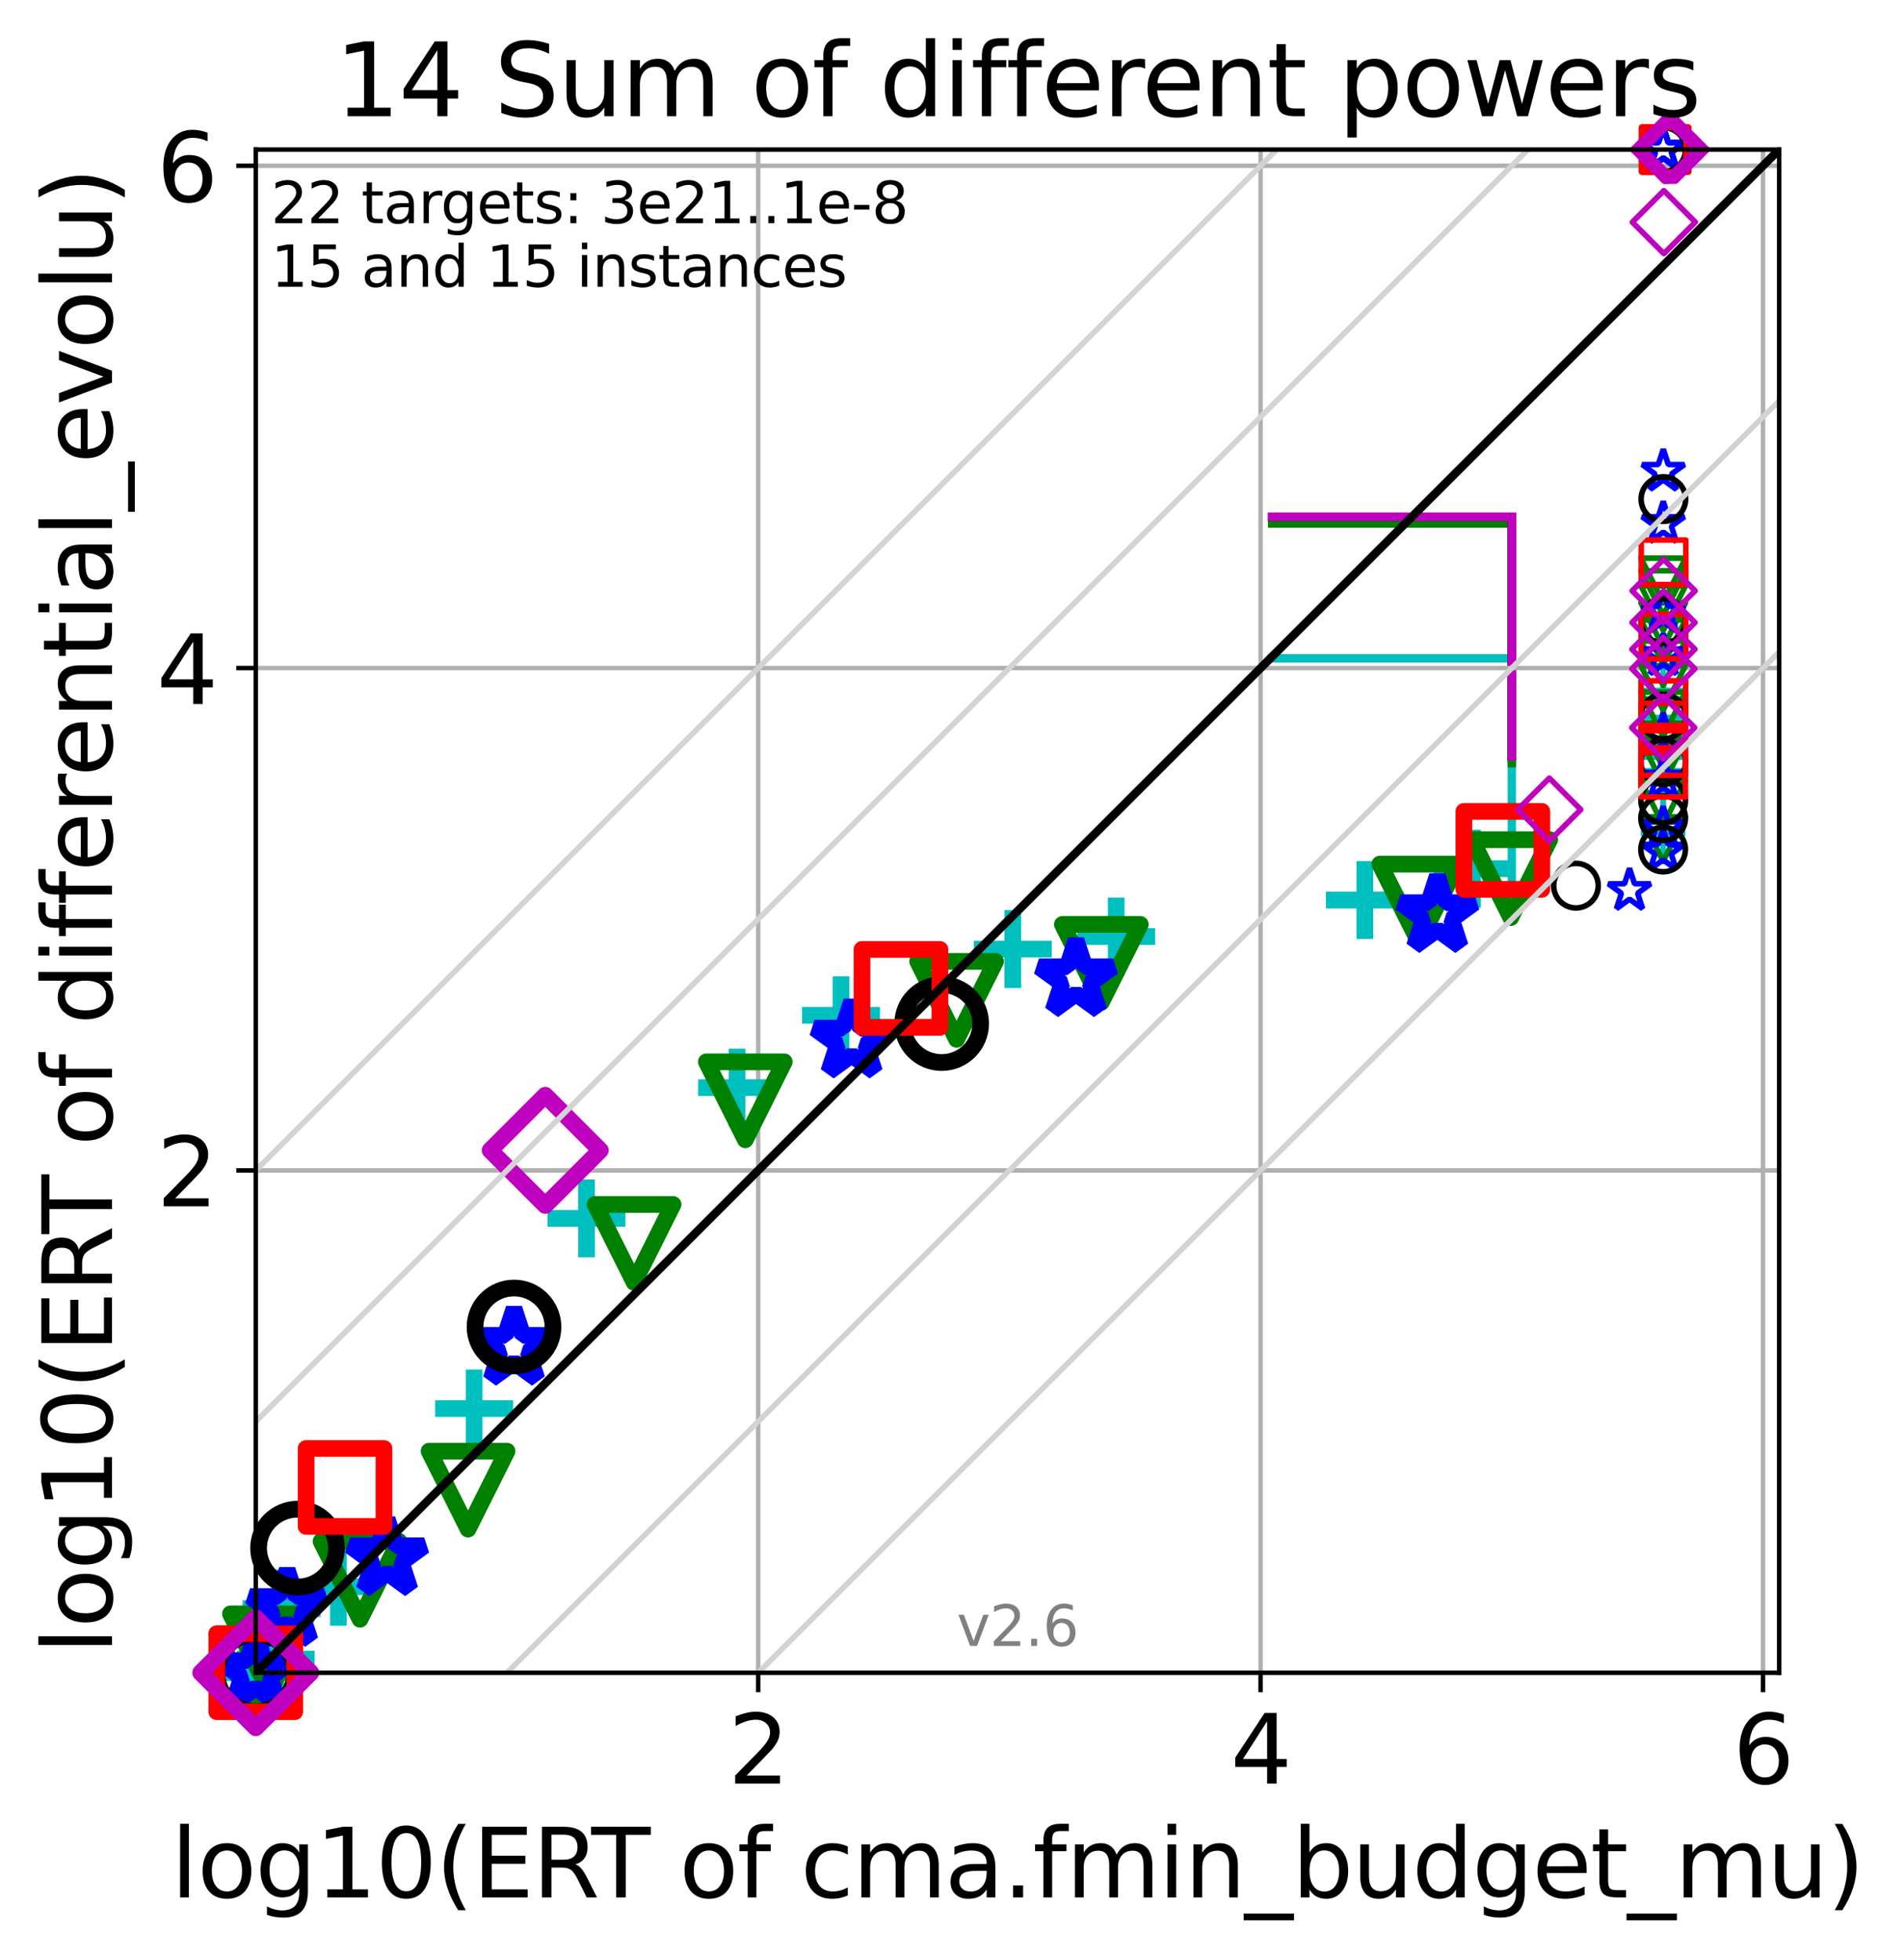 <?xml version="1.0" encoding="utf-8" standalone="no"?>
<!DOCTYPE svg PUBLIC "-//W3C//DTD SVG 1.1//EN"
  "http://www.w3.org/Graphics/SVG/1.1/DTD/svg11.dtd">
<svg height="352.096pt" version="1.1" viewBox="0 0 342.006 352.096" width="342.006pt" xmlns="http://www.w3.org/2000/svg" xmlns:xlink="http://www.w3.org/1999/xlink">
 <defs>
  <style type="text/css">*{stroke-linecap:butt;stroke-linejoin:round;}</style>
 </defs>
 <g id="figure_1">
  <g id="patch_1">
   <path d="M 0 352.096 
L 342.006 352.096 
L 342.006 0 
L 0 0 
z
" style="fill:#ffffff;"/>
  </g>
  <g id="axes_1">
   <g id="patch_2">
    <path d="M 45.942 300.517 
L 319.582 300.517 
L 319.582 26.877 
L 45.942 26.877 
z
" style="fill:#ffffff;"/>
   </g>
   <g id="line2d_1">
    <path clip-path="url(#pca16afc1ff)" d="M 271.559 161.335 
L 271.559 118.276 
" style="fill:none;stroke:#00bfbf;stroke-linecap:square;stroke-width:1.5;"/>
   </g>
   <g id="line2d_2">
    <path clip-path="url(#pca16afc1ff)" d="M 228.501 118.276 
L 271.559 118.276 
" style="fill:none;stroke:#00bfbf;stroke-linecap:square;stroke-width:1.5;"/>
   </g>
   <g id="line2d_3">
    <path clip-path="url(#pca16afc1ff)" d="M 271.559 137.123 
L 271.559 94.064 
" style="fill:none;stroke:#008000;stroke-linecap:square;stroke-width:1.5;"/>
   </g>
   <g id="line2d_4">
    <path clip-path="url(#pca16afc1ff)" d="M 228.501 94.064 
L 271.559 94.064 
" style="fill:none;stroke:#008000;stroke-linecap:square;stroke-width:1.5;"/>
   </g>
   <g id="line2d_5">
    <path clip-path="url(#pca16afc1ff)" d="M 271.561 135.906 
L 271.561 92.848 
" style="fill:none;stroke:#0000ff;stroke-linecap:square;stroke-width:1.5;"/>
   </g>
   <g id="line2d_6">
    <path clip-path="url(#pca16afc1ff)" d="M 228.503 92.848 
L 271.561 92.848 
" style="fill:none;stroke:#0000ff;stroke-linecap:square;stroke-width:1.5;"/>
   </g>
   <g id="line2d_7">
    <path clip-path="url(#pca16afc1ff)" d="M 271.561 135.906 
L 271.561 92.848 
" style="fill:none;stroke:#000000;stroke-linecap:square;stroke-width:1.5;"/>
   </g>
   <g id="line2d_8">
    <path clip-path="url(#pca16afc1ff)" d="M 228.502 92.848 
L 271.561 92.848 
" style="fill:none;stroke:#000000;stroke-linecap:square;stroke-width:1.5;"/>
   </g>
   <g id="line2d_9">
    <path clip-path="url(#pca16afc1ff)" d="M 271.57 135.906 
L 271.57 92.848 
" style="fill:none;stroke:#ff0000;stroke-linecap:square;stroke-width:1.5;"/>
   </g>
   <g id="line2d_10">
    <path clip-path="url(#pca16afc1ff)" d="M 228.511 92.848 
L 271.57 92.848 
" style="fill:none;stroke:#ff0000;stroke-linecap:square;stroke-width:1.5;"/>
   </g>
   <g id="line2d_11">
    <path clip-path="url(#pca16afc1ff)" d="M 271.582 135.906 
L 271.582 92.848 
" style="fill:none;stroke:#bf00bf;stroke-linecap:square;stroke-width:1.5;"/>
   </g>
   <g id="line2d_12">
    <path clip-path="url(#pca16afc1ff)" d="M 228.524 92.848 
L 271.582 92.848 
" style="fill:none;stroke:#bf00bf;stroke-linecap:square;stroke-width:1.5;"/>
   </g>
   <g id="matplotlib.axis_1">
    <g id="xtick_1">
     <g id="line2d_13">
      <path clip-path="url(#pca16afc1ff)" d="M 136.188 300.517 
L 136.188 26.877 
" style="fill:none;stroke:#b0b0b0;stroke-linecap:square;stroke-width:0.8;"/>
     </g>
     <g id="line2d_14">
      <defs>
       <path d="M 0 0 
L 0 3.5 
" id="m46cded5ea6" style="stroke:#000000;stroke-width:0.8;"/>
      </defs>
      <g>
       <use style="stroke:#000000;stroke-width:0.8;" x="136.188" xlink:href="#m46cded5ea6" y="300.517"/>
      </g>
     </g>
     <g id="text_1">
      <!-- 2 -->
      <g transform="translate(130.78 320.435)scale(0.17 -0.17)">
       <defs>
        <path d="M 1228 531 
L 3431 531 
L 3431 0 
L 469 0 
L 469 531 
Q 828 903 1448 1529 
Q 2069 2156 2228 2338 
Q 2531 2678 2651 2914 
Q 2772 3150 2772 3378 
Q 2772 3750 2511 3984 
Q 2250 4219 1831 4219 
Q 1534 4219 1204 4116 
Q 875 4013 500 3803 
L 500 4441 
Q 881 4594 1212 4672 
Q 1544 4750 1819 4750 
Q 2544 4750 2975 4387 
Q 3406 4025 3406 3419 
Q 3406 3131 3298 2873 
Q 3191 2616 2906 2266 
Q 2828 2175 2409 1742 
Q 1991 1309 1228 531 
z
" id="DejaVuSans-32" transform="scale(0.016)"/>
       </defs>
       <use xlink:href="#DejaVuSans-32"/>
      </g>
     </g>
    </g>
    <g id="xtick_2">
     <g id="line2d_15">
      <path clip-path="url(#pca16afc1ff)" d="M 226.435 300.517 
L 226.435 26.877 
" style="fill:none;stroke:#b0b0b0;stroke-linecap:square;stroke-width:0.8;"/>
     </g>
     <g id="line2d_16">
      <g>
       <use style="stroke:#000000;stroke-width:0.8;" x="226.435" xlink:href="#m46cded5ea6" y="300.517"/>
      </g>
     </g>
     <g id="text_2">
      <!-- 4 -->
      <g transform="translate(221.027 320.435)scale(0.17 -0.17)">
       <defs>
        <path d="M 2419 4116 
L 825 1625 
L 2419 1625 
L 2419 4116 
z
M 2253 4666 
L 3047 4666 
L 3047 1625 
L 3713 1625 
L 3713 1100 
L 3047 1100 
L 3047 0 
L 2419 0 
L 2419 1100 
L 313 1100 
L 313 1709 
L 2253 4666 
z
" id="DejaVuSans-34" transform="scale(0.016)"/>
       </defs>
       <use xlink:href="#DejaVuSans-34"/>
      </g>
     </g>
    </g>
    <g id="xtick_3">
     <g id="line2d_17">
      <path clip-path="url(#pca16afc1ff)" d="M 316.681 300.517 
L 316.681 26.877 
" style="fill:none;stroke:#b0b0b0;stroke-linecap:square;stroke-width:0.8;"/>
     </g>
     <g id="line2d_18">
      <g>
       <use style="stroke:#000000;stroke-width:0.8;" x="316.681" xlink:href="#m46cded5ea6" y="300.517"/>
      </g>
     </g>
     <g id="text_3">
      <!-- 6 -->
      <g transform="translate(311.273 320.435)scale(0.17 -0.17)">
       <defs>
        <path d="M 2113 2584 
Q 1688 2584 1439 2293 
Q 1191 2003 1191 1497 
Q 1191 994 1439 701 
Q 1688 409 2113 409 
Q 2538 409 2786 701 
Q 3034 994 3034 1497 
Q 3034 2003 2786 2293 
Q 2538 2584 2113 2584 
z
M 3366 4563 
L 3366 3988 
Q 3128 4100 2886 4159 
Q 2644 4219 2406 4219 
Q 1781 4219 1451 3797 
Q 1122 3375 1075 2522 
Q 1259 2794 1537 2939 
Q 1816 3084 2150 3084 
Q 2853 3084 3261 2657 
Q 3669 2231 3669 1497 
Q 3669 778 3244 343 
Q 2819 -91 2113 -91 
Q 1303 -91 875 529 
Q 447 1150 447 2328 
Q 447 3434 972 4092 
Q 1497 4750 2381 4750 
Q 2619 4750 2861 4703 
Q 3103 4656 3366 4563 
z
" id="DejaVuSans-36" transform="scale(0.016)"/>
       </defs>
       <use xlink:href="#DejaVuSans-36"/>
      </g>
     </g>
    </g>
    <g id="text_4">
     <!-- log10(ERT of cma.fmin_budget_mu) -->
     <g transform="translate(30.718 340.887)scale(0.17 -0.17)">
      <defs>
       <path d="M 603 4863 
L 1178 4863 
L 1178 0 
L 603 0 
L 603 4863 
z
" id="DejaVuSans-6c" transform="scale(0.016)"/>
       <path d="M 1959 3097 
Q 1497 3097 1228 2736 
Q 959 2375 959 1747 
Q 959 1119 1226 758 
Q 1494 397 1959 397 
Q 2419 397 2687 759 
Q 2956 1122 2956 1747 
Q 2956 2369 2687 2733 
Q 2419 3097 1959 3097 
z
M 1959 3584 
Q 2709 3584 3137 3096 
Q 3566 2609 3566 1747 
Q 3566 888 3137 398 
Q 2709 -91 1959 -91 
Q 1206 -91 779 398 
Q 353 888 353 1747 
Q 353 2609 779 3096 
Q 1206 3584 1959 3584 
z
" id="DejaVuSans-6f" transform="scale(0.016)"/>
       <path d="M 2906 1791 
Q 2906 2416 2648 2759 
Q 2391 3103 1925 3103 
Q 1463 3103 1205 2759 
Q 947 2416 947 1791 
Q 947 1169 1205 825 
Q 1463 481 1925 481 
Q 2391 481 2648 825 
Q 2906 1169 2906 1791 
z
M 3481 434 
Q 3481 -459 3084 -895 
Q 2688 -1331 1869 -1331 
Q 1566 -1331 1297 -1286 
Q 1028 -1241 775 -1147 
L 775 -588 
Q 1028 -725 1275 -790 
Q 1522 -856 1778 -856 
Q 2344 -856 2625 -561 
Q 2906 -266 2906 331 
L 2906 616 
Q 2728 306 2450 153 
Q 2172 0 1784 0 
Q 1141 0 747 490 
Q 353 981 353 1791 
Q 353 2603 747 3093 
Q 1141 3584 1784 3584 
Q 2172 3584 2450 3431 
Q 2728 3278 2906 2969 
L 2906 3500 
L 3481 3500 
L 3481 434 
z
" id="DejaVuSans-67" transform="scale(0.016)"/>
       <path d="M 794 531 
L 1825 531 
L 1825 4091 
L 703 3866 
L 703 4441 
L 1819 4666 
L 2450 4666 
L 2450 531 
L 3481 531 
L 3481 0 
L 794 0 
L 794 531 
z
" id="DejaVuSans-31" transform="scale(0.016)"/>
       <path d="M 2034 4250 
Q 1547 4250 1301 3770 
Q 1056 3291 1056 2328 
Q 1056 1369 1301 889 
Q 1547 409 2034 409 
Q 2525 409 2770 889 
Q 3016 1369 3016 2328 
Q 3016 3291 2770 3770 
Q 2525 4250 2034 4250 
z
M 2034 4750 
Q 2819 4750 3233 4129 
Q 3647 3509 3647 2328 
Q 3647 1150 3233 529 
Q 2819 -91 2034 -91 
Q 1250 -91 836 529 
Q 422 1150 422 2328 
Q 422 3509 836 4129 
Q 1250 4750 2034 4750 
z
" id="DejaVuSans-30" transform="scale(0.016)"/>
       <path d="M 1984 4856 
Q 1566 4138 1362 3434 
Q 1159 2731 1159 2009 
Q 1159 1288 1364 580 
Q 1569 -128 1984 -844 
L 1484 -844 
Q 1016 -109 783 600 
Q 550 1309 550 2009 
Q 550 2706 781 3412 
Q 1013 4119 1484 4856 
L 1984 4856 
z
" id="DejaVuSans-28" transform="scale(0.016)"/>
       <path d="M 628 4666 
L 3578 4666 
L 3578 4134 
L 1259 4134 
L 1259 2753 
L 3481 2753 
L 3481 2222 
L 1259 2222 
L 1259 531 
L 3634 531 
L 3634 0 
L 628 0 
L 628 4666 
z
" id="DejaVuSans-45" transform="scale(0.016)"/>
       <path d="M 2841 2188 
Q 3044 2119 3236 1894 
Q 3428 1669 3622 1275 
L 4263 0 
L 3584 0 
L 2988 1197 
Q 2756 1666 2539 1819 
Q 2322 1972 1947 1972 
L 1259 1972 
L 1259 0 
L 628 0 
L 628 4666 
L 2053 4666 
Q 2853 4666 3247 4331 
Q 3641 3997 3641 3322 
Q 3641 2881 3436 2590 
Q 3231 2300 2841 2188 
z
M 1259 4147 
L 1259 2491 
L 2053 2491 
Q 2509 2491 2742 2702 
Q 2975 2913 2975 3322 
Q 2975 3731 2742 3939 
Q 2509 4147 2053 4147 
L 1259 4147 
z
" id="DejaVuSans-52" transform="scale(0.016)"/>
       <path d="M -19 4666 
L 3928 4666 
L 3928 4134 
L 2272 4134 
L 2272 0 
L 1638 0 
L 1638 4134 
L -19 4134 
L -19 4666 
z
" id="DejaVuSans-54" transform="scale(0.016)"/>
       <path id="DejaVuSans-20" transform="scale(0.016)"/>
       <path d="M 2375 4863 
L 2375 4384 
L 1825 4384 
Q 1516 4384 1395 4259 
Q 1275 4134 1275 3809 
L 1275 3500 
L 2222 3500 
L 2222 3053 
L 1275 3053 
L 1275 0 
L 697 0 
L 697 3053 
L 147 3053 
L 147 3500 
L 697 3500 
L 697 3744 
Q 697 4328 969 4595 
Q 1241 4863 1831 4863 
L 2375 4863 
z
" id="DejaVuSans-66" transform="scale(0.016)"/>
       <path d="M 3122 3366 
L 3122 2828 
Q 2878 2963 2633 3030 
Q 2388 3097 2138 3097 
Q 1578 3097 1268 2742 
Q 959 2388 959 1747 
Q 959 1106 1268 751 
Q 1578 397 2138 397 
Q 2388 397 2633 464 
Q 2878 531 3122 666 
L 3122 134 
Q 2881 22 2623 -34 
Q 2366 -91 2075 -91 
Q 1284 -91 818 406 
Q 353 903 353 1747 
Q 353 2603 823 3093 
Q 1294 3584 2113 3584 
Q 2378 3584 2631 3529 
Q 2884 3475 3122 3366 
z
" id="DejaVuSans-63" transform="scale(0.016)"/>
       <path d="M 3328 2828 
Q 3544 3216 3844 3400 
Q 4144 3584 4550 3584 
Q 5097 3584 5394 3201 
Q 5691 2819 5691 2113 
L 5691 0 
L 5113 0 
L 5113 2094 
Q 5113 2597 4934 2840 
Q 4756 3084 4391 3084 
Q 3944 3084 3684 2787 
Q 3425 2491 3425 1978 
L 3425 0 
L 2847 0 
L 2847 2094 
Q 2847 2600 2669 2842 
Q 2491 3084 2119 3084 
Q 1678 3084 1418 2786 
Q 1159 2488 1159 1978 
L 1159 0 
L 581 0 
L 581 3500 
L 1159 3500 
L 1159 2956 
Q 1356 3278 1631 3431 
Q 1906 3584 2284 3584 
Q 2666 3584 2933 3390 
Q 3200 3197 3328 2828 
z
" id="DejaVuSans-6d" transform="scale(0.016)"/>
       <path d="M 2194 1759 
Q 1497 1759 1228 1600 
Q 959 1441 959 1056 
Q 959 750 1161 570 
Q 1363 391 1709 391 
Q 2188 391 2477 730 
Q 2766 1069 2766 1631 
L 2766 1759 
L 2194 1759 
z
M 3341 1997 
L 3341 0 
L 2766 0 
L 2766 531 
Q 2569 213 2275 61 
Q 1981 -91 1556 -91 
Q 1019 -91 701 211 
Q 384 513 384 1019 
Q 384 1609 779 1909 
Q 1175 2209 1959 2209 
L 2766 2209 
L 2766 2266 
Q 2766 2663 2505 2880 
Q 2244 3097 1772 3097 
Q 1472 3097 1187 3025 
Q 903 2953 641 2809 
L 641 3341 
Q 956 3463 1253 3523 
Q 1550 3584 1831 3584 
Q 2591 3584 2966 3190 
Q 3341 2797 3341 1997 
z
" id="DejaVuSans-61" transform="scale(0.016)"/>
       <path d="M 684 794 
L 1344 794 
L 1344 0 
L 684 0 
L 684 794 
z
" id="DejaVuSans-2e" transform="scale(0.016)"/>
       <path d="M 603 3500 
L 1178 3500 
L 1178 0 
L 603 0 
L 603 3500 
z
M 603 4863 
L 1178 4863 
L 1178 4134 
L 603 4134 
L 603 4863 
z
" id="DejaVuSans-69" transform="scale(0.016)"/>
       <path d="M 3513 2113 
L 3513 0 
L 2938 0 
L 2938 2094 
Q 2938 2591 2744 2837 
Q 2550 3084 2163 3084 
Q 1697 3084 1428 2787 
Q 1159 2491 1159 1978 
L 1159 0 
L 581 0 
L 581 3500 
L 1159 3500 
L 1159 2956 
Q 1366 3272 1645 3428 
Q 1925 3584 2291 3584 
Q 2894 3584 3203 3211 
Q 3513 2838 3513 2113 
z
" id="DejaVuSans-6e" transform="scale(0.016)"/>
       <path d="M 3263 -1063 
L 3263 -1509 
L -63 -1509 
L -63 -1063 
L 3263 -1063 
z
" id="DejaVuSans-5f" transform="scale(0.016)"/>
       <path d="M 3116 1747 
Q 3116 2381 2855 2742 
Q 2594 3103 2138 3103 
Q 1681 3103 1420 2742 
Q 1159 2381 1159 1747 
Q 1159 1113 1420 752 
Q 1681 391 2138 391 
Q 2594 391 2855 752 
Q 3116 1113 3116 1747 
z
M 1159 2969 
Q 1341 3281 1617 3432 
Q 1894 3584 2278 3584 
Q 2916 3584 3314 3078 
Q 3713 2572 3713 1747 
Q 3713 922 3314 415 
Q 2916 -91 2278 -91 
Q 1894 -91 1617 61 
Q 1341 213 1159 525 
L 1159 0 
L 581 0 
L 581 4863 
L 1159 4863 
L 1159 2969 
z
" id="DejaVuSans-62" transform="scale(0.016)"/>
       <path d="M 544 1381 
L 544 3500 
L 1119 3500 
L 1119 1403 
Q 1119 906 1312 657 
Q 1506 409 1894 409 
Q 2359 409 2629 706 
Q 2900 1003 2900 1516 
L 2900 3500 
L 3475 3500 
L 3475 0 
L 2900 0 
L 2900 538 
Q 2691 219 2414 64 
Q 2138 -91 1772 -91 
Q 1169 -91 856 284 
Q 544 659 544 1381 
z
M 1991 3584 
L 1991 3584 
z
" id="DejaVuSans-75" transform="scale(0.016)"/>
       <path d="M 2906 2969 
L 2906 4863 
L 3481 4863 
L 3481 0 
L 2906 0 
L 2906 525 
Q 2725 213 2448 61 
Q 2172 -91 1784 -91 
Q 1150 -91 751 415 
Q 353 922 353 1747 
Q 353 2572 751 3078 
Q 1150 3584 1784 3584 
Q 2172 3584 2448 3432 
Q 2725 3281 2906 2969 
z
M 947 1747 
Q 947 1113 1208 752 
Q 1469 391 1925 391 
Q 2381 391 2643 752 
Q 2906 1113 2906 1747 
Q 2906 2381 2643 2742 
Q 2381 3103 1925 3103 
Q 1469 3103 1208 2742 
Q 947 2381 947 1747 
z
" id="DejaVuSans-64" transform="scale(0.016)"/>
       <path d="M 3597 1894 
L 3597 1613 
L 953 1613 
Q 991 1019 1311 708 
Q 1631 397 2203 397 
Q 2534 397 2845 478 
Q 3156 559 3463 722 
L 3463 178 
Q 3153 47 2828 -22 
Q 2503 -91 2169 -91 
Q 1331 -91 842 396 
Q 353 884 353 1716 
Q 353 2575 817 3079 
Q 1281 3584 2069 3584 
Q 2775 3584 3186 3129 
Q 3597 2675 3597 1894 
z
M 3022 2063 
Q 3016 2534 2758 2815 
Q 2500 3097 2075 3097 
Q 1594 3097 1305 2825 
Q 1016 2553 972 2059 
L 3022 2063 
z
" id="DejaVuSans-65" transform="scale(0.016)"/>
       <path d="M 1172 4494 
L 1172 3500 
L 2356 3500 
L 2356 3053 
L 1172 3053 
L 1172 1153 
Q 1172 725 1289 603 
Q 1406 481 1766 481 
L 2356 481 
L 2356 0 
L 1766 0 
Q 1100 0 847 248 
Q 594 497 594 1153 
L 594 3053 
L 172 3053 
L 172 3500 
L 594 3500 
L 594 4494 
L 1172 4494 
z
" id="DejaVuSans-74" transform="scale(0.016)"/>
       <path d="M 513 4856 
L 1013 4856 
Q 1481 4119 1714 3412 
Q 1947 2706 1947 2009 
Q 1947 1309 1714 600 
Q 1481 -109 1013 -844 
L 513 -844 
Q 928 -128 1133 580 
Q 1338 1288 1338 2009 
Q 1338 2731 1133 3434 
Q 928 4138 513 4856 
z
" id="DejaVuSans-29" transform="scale(0.016)"/>
      </defs>
      <use xlink:href="#DejaVuSans-6c"/>
      <use x="27.783" xlink:href="#DejaVuSans-6f"/>
      <use x="88.965" xlink:href="#DejaVuSans-67"/>
      <use x="152.441" xlink:href="#DejaVuSans-31"/>
      <use x="216.064" xlink:href="#DejaVuSans-30"/>
      <use x="279.688" xlink:href="#DejaVuSans-28"/>
      <use x="318.701" xlink:href="#DejaVuSans-45"/>
      <use x="381.885" xlink:href="#DejaVuSans-52"/>
      <use x="444.117" xlink:href="#DejaVuSans-54"/>
      <use x="505.201" xlink:href="#DejaVuSans-20"/>
      <use x="536.988" xlink:href="#DejaVuSans-6f"/>
      <use x="598.17" xlink:href="#DejaVuSans-66"/>
      <use x="633.375" xlink:href="#DejaVuSans-20"/>
      <use x="665.162" xlink:href="#DejaVuSans-63"/>
      <use x="720.143" xlink:href="#DejaVuSans-6d"/>
      <use x="817.555" xlink:href="#DejaVuSans-61"/>
      <use x="878.834" xlink:href="#DejaVuSans-2e"/>
      <use x="910.621" xlink:href="#DejaVuSans-66"/>
      <use x="945.826" xlink:href="#DejaVuSans-6d"/>
      <use x="1043.238" xlink:href="#DejaVuSans-69"/>
      <use x="1071.021" xlink:href="#DejaVuSans-6e"/>
      <use x="1134.4" xlink:href="#DejaVuSans-5f"/>
      <use x="1184.4" xlink:href="#DejaVuSans-62"/>
      <use x="1247.877" xlink:href="#DejaVuSans-75"/>
      <use x="1311.256" xlink:href="#DejaVuSans-64"/>
      <use x="1374.732" xlink:href="#DejaVuSans-67"/>
      <use x="1438.209" xlink:href="#DejaVuSans-65"/>
      <use x="1499.732" xlink:href="#DejaVuSans-74"/>
      <use x="1538.941" xlink:href="#DejaVuSans-5f"/>
      <use x="1588.941" xlink:href="#DejaVuSans-6d"/>
      <use x="1686.354" xlink:href="#DejaVuSans-75"/>
      <use x="1749.732" xlink:href="#DejaVuSans-29"/>
     </g>
    </g>
   </g>
   <g id="matplotlib.axis_2">
    <g id="ytick_1">
     <g id="line2d_19">
      <path clip-path="url(#pca16afc1ff)" d="M 45.942 210.271 
L 319.582 210.271 
" style="fill:none;stroke:#b0b0b0;stroke-linecap:square;stroke-width:0.8;"/>
     </g>
     <g id="line2d_20">
      <defs>
       <path d="M 0 0 
L -3.5 0 
" id="m7de349fe7b" style="stroke:#000000;stroke-width:0.8;"/>
      </defs>
      <g>
       <use style="stroke:#000000;stroke-width:0.8;" x="45.942" xlink:href="#m7de349fe7b" y="210.271"/>
      </g>
     </g>
     <g id="text_5">
      <!-- 2 -->
      <g transform="translate(28.126 216.729)scale(0.17 -0.17)">
       <use xlink:href="#DejaVuSans-32"/>
      </g>
     </g>
    </g>
    <g id="ytick_2">
     <g id="line2d_21">
      <path clip-path="url(#pca16afc1ff)" d="M 45.942 120.024 
L 319.582 120.024 
" style="fill:none;stroke:#b0b0b0;stroke-linecap:square;stroke-width:0.8;"/>
     </g>
     <g id="line2d_22">
      <g>
       <use style="stroke:#000000;stroke-width:0.8;" x="45.942" xlink:href="#m7de349fe7b" y="120.024"/>
      </g>
     </g>
     <g id="text_6">
      <!-- 4 -->
      <g transform="translate(28.126 126.483)scale(0.17 -0.17)">
       <use xlink:href="#DejaVuSans-34"/>
      </g>
     </g>
    </g>
    <g id="ytick_3">
     <g id="line2d_23">
      <path clip-path="url(#pca16afc1ff)" d="M 45.942 29.778 
L 319.582 29.778 
" style="fill:none;stroke:#b0b0b0;stroke-linecap:square;stroke-width:0.8;"/>
     </g>
     <g id="line2d_24">
      <g>
       <use style="stroke:#000000;stroke-width:0.8;" x="45.942" xlink:href="#m7de349fe7b" y="29.778"/>
      </g>
     </g>
     <g id="text_7">
      <!-- 6 -->
      <g transform="translate(28.126 36.237)scale(0.17 -0.17)">
       <use xlink:href="#DejaVuSans-36"/>
      </g>
     </g>
    </g>
    <g id="text_8">
     <!-- log10(ERT of differential_evolu) -->
     <g transform="translate(20.117 297.17)rotate(-90)scale(0.17 -0.17)">
      <defs>
       <path d="M 2631 2963 
Q 2534 3019 2420 3045 
Q 2306 3072 2169 3072 
Q 1681 3072 1420 2755 
Q 1159 2438 1159 1844 
L 1159 0 
L 581 0 
L 581 3500 
L 1159 3500 
L 1159 2956 
Q 1341 3275 1631 3429 
Q 1922 3584 2338 3584 
Q 2397 3584 2469 3576 
Q 2541 3569 2628 3553 
L 2631 2963 
z
" id="DejaVuSans-72" transform="scale(0.016)"/>
       <path d="M 191 3500 
L 800 3500 
L 1894 563 
L 2988 3500 
L 3597 3500 
L 2284 0 
L 1503 0 
L 191 3500 
z
" id="DejaVuSans-76" transform="scale(0.016)"/>
      </defs>
      <use xlink:href="#DejaVuSans-6c"/>
      <use x="27.783" xlink:href="#DejaVuSans-6f"/>
      <use x="88.965" xlink:href="#DejaVuSans-67"/>
      <use x="152.441" xlink:href="#DejaVuSans-31"/>
      <use x="216.064" xlink:href="#DejaVuSans-30"/>
      <use x="279.688" xlink:href="#DejaVuSans-28"/>
      <use x="318.701" xlink:href="#DejaVuSans-45"/>
      <use x="381.885" xlink:href="#DejaVuSans-52"/>
      <use x="444.117" xlink:href="#DejaVuSans-54"/>
      <use x="505.201" xlink:href="#DejaVuSans-20"/>
      <use x="536.988" xlink:href="#DejaVuSans-6f"/>
      <use x="598.17" xlink:href="#DejaVuSans-66"/>
      <use x="633.375" xlink:href="#DejaVuSans-20"/>
      <use x="665.162" xlink:href="#DejaVuSans-64"/>
      <use x="728.639" xlink:href="#DejaVuSans-69"/>
      <use x="756.422" xlink:href="#DejaVuSans-66"/>
      <use x="791.627" xlink:href="#DejaVuSans-66"/>
      <use x="826.832" xlink:href="#DejaVuSans-65"/>
      <use x="888.355" xlink:href="#DejaVuSans-72"/>
      <use x="927.219" xlink:href="#DejaVuSans-65"/>
      <use x="988.742" xlink:href="#DejaVuSans-6e"/>
      <use x="1052.121" xlink:href="#DejaVuSans-74"/>
      <use x="1091.33" xlink:href="#DejaVuSans-69"/>
      <use x="1119.113" xlink:href="#DejaVuSans-61"/>
      <use x="1180.393" xlink:href="#DejaVuSans-6c"/>
      <use x="1208.176" xlink:href="#DejaVuSans-5f"/>
      <use x="1258.176" xlink:href="#DejaVuSans-65"/>
      <use x="1319.699" xlink:href="#DejaVuSans-76"/>
      <use x="1378.879" xlink:href="#DejaVuSans-6f"/>
      <use x="1440.061" xlink:href="#DejaVuSans-6c"/>
      <use x="1467.844" xlink:href="#DejaVuSans-75"/>
      <use x="1531.223" xlink:href="#DejaVuSans-29"/>
     </g>
    </g>
   </g>
   <g id="line2d_25">
    <defs>
     <path d="M -7 0 
L 7 0 
M 0 7 
L 0 -7 
" id="m26369cc8e9" style="stroke:#00bfbf;stroke-width:3;"/>
    </defs>
    <g>
     <use style="fill-opacity:0;stroke:#00bfbf;stroke-width:3;" x="45.942" xlink:href="#m26369cc8e9" y="300.517"/>
     <use style="fill-opacity:0;stroke:#00bfbf;stroke-width:3;" x="49.515" xlink:href="#m26369cc8e9" y="298.064"/>
     <use style="fill-opacity:0;stroke:#00bfbf;stroke-width:3;" x="50.574" xlink:href="#m26369cc8e9" y="288.998"/>
     <use style="fill-opacity:0;stroke:#00bfbf;stroke-width:3;" x="60.79" xlink:href="#m26369cc8e9" y="285.066"/>
     <use style="fill-opacity:0;stroke:#00bfbf;stroke-width:3;" x="85.164" xlink:href="#m26369cc8e9" y="253.057"/>
     <use style="fill-opacity:0;stroke:#00bfbf;stroke-width:3;" x="105.354" xlink:href="#m26369cc8e9" y="218.894"/>
     <use style="fill-opacity:0;stroke:#00bfbf;stroke-width:3;" x="132.395" xlink:href="#m26369cc8e9" y="195.404"/>
     <use style="fill-opacity:0;stroke:#00bfbf;stroke-width:3;" x="151.067" xlink:href="#m26369cc8e9" y="182.408"/>
     <use style="fill-opacity:0;stroke:#00bfbf;stroke-width:3;" x="181.924" xlink:href="#m26369cc8e9" y="170.507"/>
     <use style="fill-opacity:0;stroke:#00bfbf;stroke-width:3;" x="200.502" xlink:href="#m26369cc8e9" y="168.257"/>
     <use style="fill-opacity:0;stroke:#00bfbf;stroke-width:3;" x="245.159" xlink:href="#m26369cc8e9" y="161.694"/>
     <use style="fill-opacity:0;stroke:#00bfbf;stroke-width:3;" x="264.5" xlink:href="#m26369cc8e9" y="156.061"/>
    </g>
   </g>
   <g id="line2d_26">
    <defs>
     <path d="M -4 0 
L 4 0 
M 0 4 
L 0 -4 
" id="m41383c2361" style="stroke:#00bfbf;"/>
    </defs>
    <g>
     <use style="fill-opacity:0;stroke:#00bfbf;" x="298.733" xlink:href="#m41383c2361" y="149.722"/>
     <use style="fill-opacity:0;stroke:#00bfbf;" x="298.735" xlink:href="#m41383c2361" y="147.681"/>
     <use style="fill-opacity:0;stroke:#00bfbf;" x="298.737" xlink:href="#m41383c2361" y="142.567"/>
     <use style="fill-opacity:0;stroke:#00bfbf;" x="298.739" xlink:href="#m41383c2361" y="138.481"/>
     <use style="fill-opacity:0;stroke:#00bfbf;" x="298.741" xlink:href="#m41383c2361" y="136.047"/>
     <use style="fill-opacity:0;stroke:#00bfbf;" x="298.743" xlink:href="#m41383c2361" y="133.345"/>
     <use style="fill-opacity:0;stroke:#00bfbf;" x="298.746" xlink:href="#m41383c2361" y="130.899"/>
     <use style="fill-opacity:0;stroke:#00bfbf;" x="298.747" xlink:href="#m41383c2361" y="128.892"/>
     <use style="fill-opacity:0;stroke:#00bfbf;" x="298.749" xlink:href="#m41383c2361" y="125.561"/>
     <use style="fill-opacity:0;stroke:#00bfbf;" x="298.75" xlink:href="#m41383c2361" y="124.058"/>
    </g>
   </g>
   <g id="line2d_27">
    <defs>
     <path d="M -0 7 
L 7 -7 
L -7 -7 
z
" id="md463474e9b" style="stroke:#008000;stroke-linejoin:miter;stroke-width:3;"/>
    </defs>
    <g>
     <use style="fill-opacity:0;stroke:#008000;stroke-linejoin:miter;stroke-width:3;" x="45.942" xlink:href="#md463474e9b" y="300.517"/>
     <use style="fill-opacity:0;stroke:#008000;stroke-linejoin:miter;stroke-width:3;" x="48.395" xlink:href="#md463474e9b" y="296.944"/>
     <use style="fill-opacity:0;stroke:#008000;stroke-linejoin:miter;stroke-width:3;" x="64.667" xlink:href="#md463474e9b" y="283.913"/>
     <use style="fill-opacity:0;stroke:#008000;stroke-linejoin:miter;stroke-width:3;" x="84.075" xlink:href="#md463474e9b" y="267.713"/>
     <use style="fill-opacity:0;stroke:#008000;stroke-linejoin:miter;stroke-width:3;" x="113.9" xlink:href="#md463474e9b" y="223.389"/>
     <use style="fill-opacity:0;stroke:#008000;stroke-linejoin:miter;stroke-width:3;" x="133.875" xlink:href="#md463474e9b" y="197.768"/>
     <use style="fill-opacity:0;stroke:#008000;stroke-linejoin:miter;stroke-width:3;" x="171.829" xlink:href="#md463474e9b" y="179.725"/>
     <use style="fill-opacity:0;stroke:#008000;stroke-linejoin:miter;stroke-width:3;" x="197.829" xlink:href="#md463474e9b" y="173.084"/>
     <use style="fill-opacity:0;stroke:#008000;stroke-linejoin:miter;stroke-width:3;" x="254.853" xlink:href="#md463474e9b" y="162.238"/>
     <use style="fill-opacity:0;stroke:#008000;stroke-linejoin:miter;stroke-width:3;" x="271.367" xlink:href="#md463474e9b" y="157.851"/>
    </g>
   </g>
   <g id="line2d_28">
    <defs>
     <path d="M -0 4 
L 4 -4 
L -4 -4 
z
" id="m9ff5398a4b" style="stroke:#008000;stroke-linejoin:miter;"/>
    </defs>
    <g>
     <use style="fill-opacity:0;stroke:#008000;stroke-linejoin:miter;" x="298.735" xlink:href="#m9ff5398a4b" y="150.758"/>
     <use style="fill-opacity:0;stroke:#008000;stroke-linejoin:miter;" x="298.737" xlink:href="#m9ff5398a4b" y="144.25"/>
     <use style="fill-opacity:0;stroke:#008000;stroke-linejoin:miter;" x="298.737" xlink:href="#m9ff5398a4b" y="136.997"/>
     <use style="fill-opacity:0;stroke:#008000;stroke-linejoin:miter;" x="298.739" xlink:href="#m9ff5398a4b" y="133.908"/>
     <use style="fill-opacity:0;stroke:#008000;stroke-linejoin:miter;" x="298.743" xlink:href="#m9ff5398a4b" y="128.342"/>
     <use style="fill-opacity:0;stroke:#008000;stroke-linejoin:miter;" x="298.744" xlink:href="#m9ff5398a4b" y="123.602"/>
     <use style="fill-opacity:0;stroke:#008000;stroke-linejoin:miter;" x="298.747" xlink:href="#m9ff5398a4b" y="119.165"/>
     <use style="fill-opacity:0;stroke:#008000;stroke-linejoin:miter;" x="298.749" xlink:href="#m9ff5398a4b" y="115.378"/>
     <use style="fill-opacity:0;stroke:#008000;stroke-linejoin:miter;" x="298.752" xlink:href="#m9ff5398a4b" y="112.322"/>
     <use style="fill-opacity:0;stroke:#008000;stroke-linejoin:miter;" x="298.753" xlink:href="#m9ff5398a4b" y="109.27"/>
     <use style="fill-opacity:0;stroke:#008000;stroke-linejoin:miter;" x="298.755" xlink:href="#m9ff5398a4b" y="106.542"/>
     <use style="fill-opacity:0;stroke:#008000;stroke-linejoin:miter;" x="298.758" xlink:href="#m9ff5398a4b" y="104.276"/>
    </g>
   </g>
   <g id="line2d_29">
    <defs>
     <path d="M 0 -7 
L -1.572 -2.163 
L -6.657 -2.163 
L -2.543 0.826 
L -4.114 5.663 
L -0 2.674 
L 4.114 5.663 
L 2.543 0.826 
L 6.657 -2.163 
L 1.572 -2.163 
z
" id="m50c2db83b7" style="stroke:#0000ff;stroke-linejoin:bevel;stroke-width:3;"/>
    </defs>
    <g>
     <use style="fill-opacity:0;stroke:#0000ff;stroke-linejoin:bevel;stroke-width:3;" x="45.942" xlink:href="#m50c2db83b7" y="300.517"/>
     <use style="fill-opacity:0;stroke:#0000ff;stroke-linejoin:bevel;stroke-width:3;" x="51.58" xlink:href="#m50c2db83b7" y="288.998"/>
     <use style="fill-opacity:0;stroke:#0000ff;stroke-linejoin:bevel;stroke-width:3;" x="69.536" xlink:href="#m50c2db83b7" y="279.879"/>
     <use style="fill-opacity:0;stroke:#0000ff;stroke-linejoin:bevel;stroke-width:3;" x="92.33" xlink:href="#m50c2db83b7" y="242.074"/>
     <use style="fill-opacity:0;stroke:#0000ff;stroke-linejoin:bevel;stroke-width:3;" x="152.971" xlink:href="#m50c2db83b7" y="186.878"/>
     <use style="fill-opacity:0;stroke:#0000ff;stroke-linejoin:bevel;stroke-width:3;" x="193.279" xlink:href="#m50c2db83b7" y="175.856"/>
     <use style="fill-opacity:0;stroke:#0000ff;stroke-linejoin:bevel;stroke-width:3;" x="258.183" xlink:href="#m50c2db83b7" y="164.338"/>
    </g>
   </g>
   <g id="line2d_30">
    <defs>
     <path d="M 0 -4 
L -0.898 -1.236 
L -3.804 -1.236 
L -1.453 0.472 
L -2.351 3.236 
L -0 1.528 
L 2.351 3.236 
L 1.453 0.472 
L 3.804 -1.236 
L 0.898 -1.236 
z
" id="med03fa8e3d" style="stroke:#0000ff;stroke-linejoin:bevel;"/>
    </defs>
    <g>
     <use style="fill-opacity:0;stroke:#0000ff;stroke-linejoin:bevel;" x="292.702" xlink:href="#med03fa8e3d" y="160.013"/>
     <use style="fill-opacity:0;stroke:#0000ff;stroke-linejoin:bevel;" x="298.739" xlink:href="#med03fa8e3d" y="152.952"/>
     <use style="fill-opacity:0;stroke:#0000ff;stroke-linejoin:bevel;" x="298.742" xlink:href="#med03fa8e3d" y="148.863"/>
     <use style="fill-opacity:0;stroke:#0000ff;stroke-linejoin:bevel;" x="298.747" xlink:href="#med03fa8e3d" y="139.998"/>
     <use style="fill-opacity:0;stroke:#0000ff;stroke-linejoin:bevel;" x="298.752" xlink:href="#med03fa8e3d" y="132.088"/>
     <use style="fill-opacity:0;stroke:#0000ff;stroke-linejoin:bevel;" x="298.755" xlink:href="#med03fa8e3d" y="117.823"/>
     <use style="fill-opacity:0;stroke:#0000ff;stroke-linejoin:bevel;" x="298.759" xlink:href="#med03fa8e3d" y="110.142"/>
     <use style="fill-opacity:0;stroke:#0000ff;stroke-linejoin:bevel;" x="298.763" xlink:href="#med03fa8e3d" y="94.076"/>
     <use style="fill-opacity:0;stroke:#0000ff;stroke-linejoin:bevel;" x="298.767" xlink:href="#med03fa8e3d" y="84.7"/>
    </g>
   </g>
   <g id="line2d_31">
    <g>
     <use style="fill-opacity:0;stroke:#0000ff;stroke-linejoin:bevel;" x="298.771" xlink:href="#med03fa8e3d" y="26.877"/>
     <use style="fill-opacity:0;stroke:#0000ff;stroke-linejoin:bevel;" x="298.775" xlink:href="#med03fa8e3d" y="26.877"/>
     <use style="fill-opacity:0;stroke:#0000ff;stroke-linejoin:bevel;" x="298.78" xlink:href="#med03fa8e3d" y="26.877"/>
     <use style="fill-opacity:0;stroke:#0000ff;stroke-linejoin:bevel;" x="298.783" xlink:href="#med03fa8e3d" y="26.877"/>
     <use style="fill-opacity:0;stroke:#0000ff;stroke-linejoin:bevel;" x="298.786" xlink:href="#med03fa8e3d" y="26.877"/>
     <use style="fill-opacity:0;stroke:#0000ff;stroke-linejoin:bevel;" x="298.79" xlink:href="#med03fa8e3d" y="26.877"/>
    </g>
   </g>
   <g id="line2d_32">
    <defs>
     <path d="M 0 7 
C 1.856 7 3.637 6.262 4.95 4.95 
C 6.262 3.637 7 1.856 7 0 
C 7 -1.856 6.262 -3.637 4.95 -4.95 
C 3.637 -6.262 1.856 -7 0 -7 
C -1.856 -7 -3.637 -6.262 -4.95 -4.95 
C -6.262 -3.637 -7 -1.856 -7 0 
C -7 1.856 -6.262 3.637 -4.95 4.95 
C -3.637 6.262 -1.856 7 0 7 
z
" id="mc7b400a4f0" style="stroke:#000000;stroke-width:3;"/>
    </defs>
    <g>
     <use style="fill-opacity:0;stroke:#000000;stroke-width:3;" x="45.942" xlink:href="#mc7b400a4f0" y="300.517"/>
     <use style="fill-opacity:0;stroke:#000000;stroke-width:3;" x="53.447" xlink:href="#mc7b400a4f0" y="278.136"/>
     <use style="fill-opacity:0;stroke:#000000;stroke-width:3;" x="92.33" xlink:href="#mc7b400a4f0" y="238.402"/>
     <use style="fill-opacity:0;stroke:#000000;stroke-width:3;" x="169.147" xlink:href="#mc7b400a4f0" y="183.894"/>
    </g>
   </g>
   <g id="line2d_33">
    <defs>
     <path d="M 0 4 
C 1.061 4 2.078 3.579 2.828 2.828 
C 3.579 2.078 4 1.061 4 0 
C 4 -1.061 3.579 -2.078 2.828 -2.828 
C 2.078 -3.579 1.061 -4 0 -4 
C -1.061 -4 -2.078 -3.579 -2.828 -2.828 
C -3.579 -2.078 -4 -1.061 -4 0 
C -4 1.061 -3.579 2.078 -2.828 2.828 
C -2.078 3.579 -1.061 4 0 4 
z
" id="mce7447eb3f" style="stroke:#000000;"/>
    </defs>
    <g>
     <use style="fill-opacity:0;stroke:#000000;" x="283.084" xlink:href="#mce7447eb3f" y="159.117"/>
     <use style="fill-opacity:0;stroke:#000000;" x="298.739" xlink:href="#mce7447eb3f" y="152.624"/>
     <use style="fill-opacity:0;stroke:#000000;" x="298.745" xlink:href="#mce7447eb3f" y="146.993"/>
     <use style="fill-opacity:0;stroke:#000000;" x="298.749" xlink:href="#mce7447eb3f" y="143.842"/>
     <use style="fill-opacity:0;stroke:#000000;" x="298.757" xlink:href="#mce7447eb3f" y="136.942"/>
     <use style="fill-opacity:0;stroke:#000000;" x="298.765" xlink:href="#mce7447eb3f" y="128.748"/>
     <use style="fill-opacity:0;stroke:#000000;" x="298.774" xlink:href="#mce7447eb3f" y="111.542"/>
     <use style="fill-opacity:0;stroke:#000000;" x="298.782" xlink:href="#mce7447eb3f" y="89.667"/>
    </g>
   </g>
   <g id="line2d_34">
    <g>
     <use style="fill-opacity:0;stroke:#000000;" x="298.795" xlink:href="#mce7447eb3f" y="26.877"/>
     <use style="fill-opacity:0;stroke:#000000;" x="298.803" xlink:href="#mce7447eb3f" y="26.877"/>
     <use style="fill-opacity:0;stroke:#000000;" x="298.814" xlink:href="#mce7447eb3f" y="26.877"/>
     <use style="fill-opacity:0;stroke:#000000;" x="298.823" xlink:href="#mce7447eb3f" y="26.877"/>
     <use style="fill-opacity:0;stroke:#000000;" x="298.845" xlink:href="#mce7447eb3f" y="26.877"/>
     <use style="fill-opacity:0;stroke:#000000;" x="298.86" xlink:href="#mce7447eb3f" y="26.877"/>
     <use style="fill-opacity:0;stroke:#000000;" x="298.874" xlink:href="#mce7447eb3f" y="26.877"/>
     <use style="fill-opacity:0;stroke:#000000;" x="298.882" xlink:href="#mce7447eb3f" y="26.877"/>
     <use style="fill-opacity:0;stroke:#000000;" x="298.899" xlink:href="#mce7447eb3f" y="26.877"/>
     <use style="fill-opacity:0;stroke:#000000;" x="298.908" xlink:href="#mce7447eb3f" y="26.877"/>
    </g>
   </g>
   <g id="line2d_35">
    <defs>
     <path d="M -7 7 
L 7 7 
L 7 -7 
L -7 -7 
z
" id="m76d9c391ab" style="stroke:#ff0000;stroke-linejoin:miter;stroke-width:3;"/>
    </defs>
    <g>
     <use style="fill-opacity:0;stroke:#ff0000;stroke-linejoin:miter;stroke-width:3;" x="45.942" xlink:href="#m76d9c391ab" y="300.517"/>
     <use style="fill-opacity:0;stroke:#ff0000;stroke-linejoin:miter;stroke-width:3;" x="61.978" xlink:href="#m76d9c391ab" y="267.229"/>
     <use style="fill-opacity:0;stroke:#ff0000;stroke-linejoin:miter;stroke-width:3;" x="161.834" xlink:href="#m76d9c391ab" y="177.572"/>
     <use style="fill-opacity:0;stroke:#ff0000;stroke-linejoin:miter;stroke-width:3;" x="269.953" xlink:href="#m76d9c391ab" y="152.775"/>
    </g>
   </g>
   <g id="line2d_36">
    <defs>
     <path d="M -4 4 
L 4 4 
L 4 -4 
L -4 -4 
z
" id="m331a7d8ab8" style="stroke:#ff0000;stroke-linejoin:miter;"/>
    </defs>
    <g>
     <use style="fill-opacity:0;stroke:#ff0000;stroke-linejoin:miter;" x="298.746" xlink:href="#m331a7d8ab8" y="139.185"/>
     <use style="fill-opacity:0;stroke:#ff0000;stroke-linejoin:miter;" x="298.754" xlink:href="#m331a7d8ab8" y="135.294"/>
     <use style="fill-opacity:0;stroke:#ff0000;stroke-linejoin:miter;" x="298.768" xlink:href="#m331a7d8ab8" y="130.344"/>
     <use style="fill-opacity:0;stroke:#ff0000;stroke-linejoin:miter;" x="298.777" xlink:href="#m331a7d8ab8" y="126.31"/>
     <use style="fill-opacity:0;stroke:#ff0000;stroke-linejoin:miter;" x="298.794" xlink:href="#m331a7d8ab8" y="114.363"/>
     <use style="fill-opacity:0;stroke:#ff0000;stroke-linejoin:miter;" x="298.812" xlink:href="#m331a7d8ab8" y="101.023"/>
    </g>
   </g>
   <g id="line2d_37">
    <g>
     <use style="fill-opacity:0;stroke:#ff0000;stroke-linejoin:miter;" x="298.847" xlink:href="#m331a7d8ab8" y="26.877"/>
     <use style="fill-opacity:0;stroke:#ff0000;stroke-linejoin:miter;" x="298.873" xlink:href="#m331a7d8ab8" y="26.877"/>
     <use style="fill-opacity:0;stroke:#ff0000;stroke-linejoin:miter;" x="298.916" xlink:href="#m331a7d8ab8" y="26.877"/>
     <use style="fill-opacity:0;stroke:#ff0000;stroke-linejoin:miter;" x="298.953" xlink:href="#m331a7d8ab8" y="26.877"/>
     <use style="fill-opacity:0;stroke:#ff0000;stroke-linejoin:miter;" x="299.007" xlink:href="#m331a7d8ab8" y="26.877"/>
     <use style="fill-opacity:0;stroke:#ff0000;stroke-linejoin:miter;" x="299.041" xlink:href="#m331a7d8ab8" y="26.877"/>
     <use style="fill-opacity:0;stroke:#ff0000;stroke-linejoin:miter;" x="299.105" xlink:href="#m331a7d8ab8" y="26.877"/>
     <use style="fill-opacity:0;stroke:#ff0000;stroke-linejoin:miter;" x="299.15" xlink:href="#m331a7d8ab8" y="26.877"/>
     <use style="fill-opacity:0;stroke:#ff0000;stroke-linejoin:miter;" x="299.202" xlink:href="#m331a7d8ab8" y="26.877"/>
     <use style="fill-opacity:0;stroke:#ff0000;stroke-linejoin:miter;" x="299.233" xlink:href="#m331a7d8ab8" y="26.877"/>
     <use style="fill-opacity:0;stroke:#ff0000;stroke-linejoin:miter;" x="299.289" xlink:href="#m331a7d8ab8" y="26.877"/>
     <use style="fill-opacity:0;stroke:#ff0000;stroke-linejoin:miter;" x="299.341" xlink:href="#m331a7d8ab8" y="26.877"/>
    </g>
   </g>
   <g id="line2d_38">
    <defs>
     <path d="M -0 9.899 
L 9.899 0 
L 0 -9.899 
L -9.899 -0 
z
" id="m559452decc" style="stroke:#bf00bf;stroke-linejoin:miter;stroke-width:3;"/>
    </defs>
    <g>
     <use style="fill-opacity:0;stroke:#bf00bf;stroke-linejoin:miter;stroke-width:3;" x="45.942" xlink:href="#m559452decc" y="300.517"/>
     <use style="fill-opacity:0;stroke:#bf00bf;stroke-linejoin:miter;stroke-width:3;" x="97.937" xlink:href="#m559452decc" y="206.665"/>
    </g>
   </g>
   <g id="line2d_39">
    <defs>
     <path d="M -0 5.657 
L 5.657 0 
L 0 -5.657 
L -5.657 -0 
z
" id="m090e7a6c9c" style="stroke:#bf00bf;stroke-linejoin:miter;"/>
    </defs>
    <g>
     <use style="fill-opacity:0;stroke:#bf00bf;stroke-linejoin:miter;" x="278.291" xlink:href="#m090e7a6c9c" y="145.451"/>
     <use style="fill-opacity:0;stroke:#bf00bf;stroke-linejoin:miter;" x="298.755" xlink:href="#m090e7a6c9c" y="130.739"/>
     <use style="fill-opacity:0;stroke:#bf00bf;stroke-linejoin:miter;" x="298.776" xlink:href="#m090e7a6c9c" y="120.153"/>
     <use style="fill-opacity:0;stroke:#bf00bf;stroke-linejoin:miter;" x="298.787" xlink:href="#m090e7a6c9c" y="116.641"/>
     <use style="fill-opacity:0;stroke:#bf00bf;stroke-linejoin:miter;" x="298.809" xlink:href="#m090e7a6c9c" y="111.842"/>
     <use style="fill-opacity:0;stroke:#bf00bf;stroke-linejoin:miter;" x="298.829" xlink:href="#m090e7a6c9c" y="106.147"/>
     <use style="fill-opacity:0;stroke:#bf00bf;stroke-linejoin:miter;" x="298.868" xlink:href="#m090e7a6c9c" y="39.908"/>
    </g>
   </g>
   <g id="line2d_40">
    <g>
     <use style="fill-opacity:0;stroke:#bf00bf;stroke-linejoin:miter;" x="298.916" xlink:href="#m090e7a6c9c" y="26.877"/>
     <use style="fill-opacity:0;stroke:#bf00bf;stroke-linejoin:miter;" x="299.017" xlink:href="#m090e7a6c9c" y="26.877"/>
     <use style="fill-opacity:0;stroke:#bf00bf;stroke-linejoin:miter;" x="299.096" xlink:href="#m090e7a6c9c" y="26.877"/>
     <use style="fill-opacity:0;stroke:#bf00bf;stroke-linejoin:miter;" x="299.252" xlink:href="#m090e7a6c9c" y="26.877"/>
     <use style="fill-opacity:0;stroke:#bf00bf;stroke-linejoin:miter;" x="299.365" xlink:href="#m090e7a6c9c" y="26.877"/>
     <use style="fill-opacity:0;stroke:#bf00bf;stroke-linejoin:miter;" x="299.542" xlink:href="#m090e7a6c9c" y="26.877"/>
     <use style="fill-opacity:0;stroke:#bf00bf;stroke-linejoin:miter;" x="299.652" xlink:href="#m090e7a6c9c" y="26.877"/>
     <use style="fill-opacity:0;stroke:#bf00bf;stroke-linejoin:miter;" x="299.878" xlink:href="#m090e7a6c9c" y="26.877"/>
     <use style="fill-opacity:0;stroke:#bf00bf;stroke-linejoin:miter;" x="300.021" xlink:href="#m090e7a6c9c" y="26.877"/>
     <use style="fill-opacity:0;stroke:#bf00bf;stroke-linejoin:miter;" x="300.276" xlink:href="#m090e7a6c9c" y="26.877"/>
     <use style="fill-opacity:0;stroke:#bf00bf;stroke-linejoin:miter;" x="300.469" xlink:href="#m090e7a6c9c" y="26.877"/>
     <use style="fill-opacity:0;stroke:#bf00bf;stroke-linejoin:miter;" x="300.769" xlink:href="#m090e7a6c9c" y="26.877"/>
     <use style="fill-opacity:0;stroke:#bf00bf;stroke-linejoin:miter;" x="301.008" xlink:href="#m090e7a6c9c" y="26.877"/>
    </g>
   </g>
   <g id="line2d_41">
    <path clip-path="url(#pca16afc1ff)" d="M 45.942 300.517 
L 319.582 26.877 
" style="fill:none;stroke:#000000;stroke-linecap:square;stroke-width:1.5;"/>
   </g>
   <g id="line2d_42">
    <path clip-path="url(#pca16afc1ff)" d="M 91.065 300.517 
L 343.006 48.577 
" style="fill:none;stroke:#d3d3d3;stroke-linecap:square;"/>
   </g>
   <g id="line2d_43">
    <path clip-path="url(#pca16afc1ff)" d="M 136.188 300.517 
L 343.006 93.7 
" style="fill:none;stroke:#d3d3d3;stroke-linecap:square;"/>
   </g>
   <g id="line2d_44">
    <path clip-path="url(#pca16afc1ff)" d="M 45.942 255.394 
L 302.336 -1 
" style="fill:none;stroke:#d3d3d3;stroke-linecap:square;"/>
   </g>
   <g id="line2d_45">
    <path clip-path="url(#pca16afc1ff)" d="M 45.942 210.271 
L 257.213 -1 
" style="fill:none;stroke:#d3d3d3;stroke-linecap:square;"/>
   </g>
   <g id="patch_3">
    <path d="M 45.942 300.517 
L 45.942 26.877 
" style="fill:none;stroke:#000000;stroke-linecap:square;stroke-linejoin:miter;stroke-width:0.8;"/>
   </g>
   <g id="patch_4">
    <path d="M 319.582 300.517 
L 319.582 26.877 
" style="fill:none;stroke:#000000;stroke-linecap:square;stroke-linejoin:miter;stroke-width:0.8;"/>
   </g>
   <g id="patch_5">
    <path d="M 45.942 300.517 
L 319.582 300.517 
" style="fill:none;stroke:#000000;stroke-linecap:square;stroke-linejoin:miter;stroke-width:0.8;"/>
   </g>
   <g id="patch_6">
    <path d="M 45.942 26.877 
L 319.582 26.877 
" style="fill:none;stroke:#000000;stroke-linecap:square;stroke-linejoin:miter;stroke-width:0.8;"/>
   </g>
   <g id="text_9">
    <!-- 22 targets: 3e21..1e-8 -->
    <g transform="translate(48.678 40.1)scale(0.102 -0.102)">
     <defs>
      <path d="M 2834 3397 
L 2834 2853 
Q 2591 2978 2328 3040 
Q 2066 3103 1784 3103 
Q 1356 3103 1142 2972 
Q 928 2841 928 2578 
Q 928 2378 1081 2264 
Q 1234 2150 1697 2047 
L 1894 2003 
Q 2506 1872 2764 1633 
Q 3022 1394 3022 966 
Q 3022 478 2636 193 
Q 2250 -91 1575 -91 
Q 1294 -91 989 -36 
Q 684 19 347 128 
L 347 722 
Q 666 556 975 473 
Q 1284 391 1588 391 
Q 1994 391 2212 530 
Q 2431 669 2431 922 
Q 2431 1156 2273 1281 
Q 2116 1406 1581 1522 
L 1381 1569 
Q 847 1681 609 1914 
Q 372 2147 372 2553 
Q 372 3047 722 3315 
Q 1072 3584 1716 3584 
Q 2034 3584 2315 3537 
Q 2597 3491 2834 3397 
z
" id="DejaVuSans-73" transform="scale(0.016)"/>
      <path d="M 750 794 
L 1409 794 
L 1409 0 
L 750 0 
L 750 794 
z
M 750 3309 
L 1409 3309 
L 1409 2516 
L 750 2516 
L 750 3309 
z
" id="DejaVuSans-3a" transform="scale(0.016)"/>
      <path d="M 2597 2516 
Q 3050 2419 3304 2112 
Q 3559 1806 3559 1356 
Q 3559 666 3084 287 
Q 2609 -91 1734 -91 
Q 1441 -91 1130 -33 
Q 819 25 488 141 
L 488 750 
Q 750 597 1062 519 
Q 1375 441 1716 441 
Q 2309 441 2620 675 
Q 2931 909 2931 1356 
Q 2931 1769 2642 2001 
Q 2353 2234 1838 2234 
L 1294 2234 
L 1294 2753 
L 1863 2753 
Q 2328 2753 2575 2939 
Q 2822 3125 2822 3475 
Q 2822 3834 2567 4026 
Q 2313 4219 1838 4219 
Q 1578 4219 1281 4162 
Q 984 4106 628 3988 
L 628 4550 
Q 988 4650 1302 4700 
Q 1616 4750 1894 4750 
Q 2613 4750 3031 4423 
Q 3450 4097 3450 3541 
Q 3450 3153 3228 2886 
Q 3006 2619 2597 2516 
z
" id="DejaVuSans-33" transform="scale(0.016)"/>
      <path d="M 313 2009 
L 1997 2009 
L 1997 1497 
L 313 1497 
L 313 2009 
z
" id="DejaVuSans-2d" transform="scale(0.016)"/>
      <path d="M 2034 2216 
Q 1584 2216 1326 1975 
Q 1069 1734 1069 1313 
Q 1069 891 1326 650 
Q 1584 409 2034 409 
Q 2484 409 2743 651 
Q 3003 894 3003 1313 
Q 3003 1734 2745 1975 
Q 2488 2216 2034 2216 
z
M 1403 2484 
Q 997 2584 770 2862 
Q 544 3141 544 3541 
Q 544 4100 942 4425 
Q 1341 4750 2034 4750 
Q 2731 4750 3128 4425 
Q 3525 4100 3525 3541 
Q 3525 3141 3298 2862 
Q 3072 2584 2669 2484 
Q 3125 2378 3379 2068 
Q 3634 1759 3634 1313 
Q 3634 634 3220 271 
Q 2806 -91 2034 -91 
Q 1263 -91 848 271 
Q 434 634 434 1313 
Q 434 1759 690 2068 
Q 947 2378 1403 2484 
z
M 1172 3481 
Q 1172 3119 1398 2916 
Q 1625 2713 2034 2713 
Q 2441 2713 2670 2916 
Q 2900 3119 2900 3481 
Q 2900 3844 2670 4047 
Q 2441 4250 2034 4250 
Q 1625 4250 1398 4047 
Q 1172 3844 1172 3481 
z
" id="DejaVuSans-38" transform="scale(0.016)"/>
     </defs>
     <use xlink:href="#DejaVuSans-32"/>
     <use x="63.623" xlink:href="#DejaVuSans-32"/>
     <use x="127.246" xlink:href="#DejaVuSans-20"/>
     <use x="159.033" xlink:href="#DejaVuSans-74"/>
     <use x="198.242" xlink:href="#DejaVuSans-61"/>
     <use x="259.521" xlink:href="#DejaVuSans-72"/>
     <use x="298.885" xlink:href="#DejaVuSans-67"/>
     <use x="362.361" xlink:href="#DejaVuSans-65"/>
     <use x="423.885" xlink:href="#DejaVuSans-74"/>
     <use x="463.094" xlink:href="#DejaVuSans-73"/>
     <use x="515.193" xlink:href="#DejaVuSans-3a"/>
     <use x="548.885" xlink:href="#DejaVuSans-20"/>
     <use x="580.672" xlink:href="#DejaVuSans-33"/>
     <use x="644.295" xlink:href="#DejaVuSans-65"/>
     <use x="705.818" xlink:href="#DejaVuSans-32"/>
     <use x="769.441" xlink:href="#DejaVuSans-31"/>
     <use x="833.064" xlink:href="#DejaVuSans-2e"/>
     <use x="864.852" xlink:href="#DejaVuSans-2e"/>
     <use x="896.639" xlink:href="#DejaVuSans-31"/>
     <use x="960.262" xlink:href="#DejaVuSans-65"/>
     <use x="1021.785" xlink:href="#DejaVuSans-2d"/>
     <use x="1057.869" xlink:href="#DejaVuSans-38"/>
    </g>
    <!-- 15 and 15 instances -->
    <g transform="translate(48.678 51.522)scale(0.102 -0.102)">
     <defs>
      <path d="M 691 4666 
L 3169 4666 
L 3169 4134 
L 1269 4134 
L 1269 2991 
Q 1406 3038 1543 3061 
Q 1681 3084 1819 3084 
Q 2600 3084 3056 2656 
Q 3513 2228 3513 1497 
Q 3513 744 3044 326 
Q 2575 -91 1722 -91 
Q 1428 -91 1123 -41 
Q 819 9 494 109 
L 494 744 
Q 775 591 1075 516 
Q 1375 441 1709 441 
Q 2250 441 2565 725 
Q 2881 1009 2881 1497 
Q 2881 1984 2565 2268 
Q 2250 2553 1709 2553 
Q 1456 2553 1204 2497 
Q 953 2441 691 2322 
L 691 4666 
z
" id="DejaVuSans-35" transform="scale(0.016)"/>
     </defs>
     <use xlink:href="#DejaVuSans-31"/>
     <use x="63.623" xlink:href="#DejaVuSans-35"/>
     <use x="127.246" xlink:href="#DejaVuSans-20"/>
     <use x="159.033" xlink:href="#DejaVuSans-61"/>
     <use x="220.312" xlink:href="#DejaVuSans-6e"/>
     <use x="283.691" xlink:href="#DejaVuSans-64"/>
     <use x="347.168" xlink:href="#DejaVuSans-20"/>
     <use x="378.955" xlink:href="#DejaVuSans-31"/>
     <use x="442.578" xlink:href="#DejaVuSans-35"/>
     <use x="506.201" xlink:href="#DejaVuSans-20"/>
     <use x="537.988" xlink:href="#DejaVuSans-69"/>
     <use x="565.771" xlink:href="#DejaVuSans-6e"/>
     <use x="629.15" xlink:href="#DejaVuSans-73"/>
     <use x="681.25" xlink:href="#DejaVuSans-74"/>
     <use x="720.459" xlink:href="#DejaVuSans-61"/>
     <use x="781.738" xlink:href="#DejaVuSans-6e"/>
     <use x="845.117" xlink:href="#DejaVuSans-63"/>
     <use x="900.098" xlink:href="#DejaVuSans-65"/>
     <use x="961.621" xlink:href="#DejaVuSans-73"/>
    </g>
   </g>
   <g id="text_10">
    <!-- v2.6 -->
    <g style="fill:#808080;" transform="translate(171.851 295.701)scale(0.1 -0.1)">
     <use xlink:href="#DejaVuSans-76"/>
     <use x="59.18" xlink:href="#DejaVuSans-32"/>
     <use x="122.803" xlink:href="#DejaVuSans-2e"/>
     <use x="154.59" xlink:href="#DejaVuSans-36"/>
    </g>
   </g>
   <g id="text_11">
    <!-- 14 Sum of different powers -->
    <g transform="translate(60.147 20.877)scale(0.18 -0.18)">
     <defs>
      <path d="M 3425 4513 
L 3425 3897 
Q 3066 4069 2747 4153 
Q 2428 4238 2131 4238 
Q 1616 4238 1336 4038 
Q 1056 3838 1056 3469 
Q 1056 3159 1242 3001 
Q 1428 2844 1947 2747 
L 2328 2669 
Q 3034 2534 3370 2195 
Q 3706 1856 3706 1288 
Q 3706 609 3251 259 
Q 2797 -91 1919 -91 
Q 1588 -91 1214 -16 
Q 841 59 441 206 
L 441 856 
Q 825 641 1194 531 
Q 1563 422 1919 422 
Q 2459 422 2753 634 
Q 3047 847 3047 1241 
Q 3047 1584 2836 1778 
Q 2625 1972 2144 2069 
L 1759 2144 
Q 1053 2284 737 2584 
Q 422 2884 422 3419 
Q 422 4038 858 4394 
Q 1294 4750 2059 4750 
Q 2388 4750 2728 4690 
Q 3069 4631 3425 4513 
z
" id="DejaVuSans-53" transform="scale(0.016)"/>
      <path d="M 1159 525 
L 1159 -1331 
L 581 -1331 
L 581 3500 
L 1159 3500 
L 1159 2969 
Q 1341 3281 1617 3432 
Q 1894 3584 2278 3584 
Q 2916 3584 3314 3078 
Q 3713 2572 3713 1747 
Q 3713 922 3314 415 
Q 2916 -91 2278 -91 
Q 1894 -91 1617 61 
Q 1341 213 1159 525 
z
M 3116 1747 
Q 3116 2381 2855 2742 
Q 2594 3103 2138 3103 
Q 1681 3103 1420 2742 
Q 1159 2381 1159 1747 
Q 1159 1113 1420 752 
Q 1681 391 2138 391 
Q 2594 391 2855 752 
Q 3116 1113 3116 1747 
z
" id="DejaVuSans-70" transform="scale(0.016)"/>
      <path d="M 269 3500 
L 844 3500 
L 1563 769 
L 2278 3500 
L 2956 3500 
L 3675 769 
L 4391 3500 
L 4966 3500 
L 4050 0 
L 3372 0 
L 2619 2869 
L 1863 0 
L 1184 0 
L 269 3500 
z
" id="DejaVuSans-77" transform="scale(0.016)"/>
     </defs>
     <use xlink:href="#DejaVuSans-31"/>
     <use x="63.623" xlink:href="#DejaVuSans-34"/>
     <use x="127.246" xlink:href="#DejaVuSans-20"/>
     <use x="159.033" xlink:href="#DejaVuSans-53"/>
     <use x="222.51" xlink:href="#DejaVuSans-75"/>
     <use x="285.889" xlink:href="#DejaVuSans-6d"/>
     <use x="383.301" xlink:href="#DejaVuSans-20"/>
     <use x="415.088" xlink:href="#DejaVuSans-6f"/>
     <use x="476.27" xlink:href="#DejaVuSans-66"/>
     <use x="511.475" xlink:href="#DejaVuSans-20"/>
     <use x="543.262" xlink:href="#DejaVuSans-64"/>
     <use x="606.738" xlink:href="#DejaVuSans-69"/>
     <use x="634.521" xlink:href="#DejaVuSans-66"/>
     <use x="669.727" xlink:href="#DejaVuSans-66"/>
     <use x="704.932" xlink:href="#DejaVuSans-65"/>
     <use x="766.455" xlink:href="#DejaVuSans-72"/>
     <use x="805.318" xlink:href="#DejaVuSans-65"/>
     <use x="866.842" xlink:href="#DejaVuSans-6e"/>
     <use x="930.221" xlink:href="#DejaVuSans-74"/>
     <use x="969.43" xlink:href="#DejaVuSans-20"/>
     <use x="1001.217" xlink:href="#DejaVuSans-70"/>
     <use x="1064.693" xlink:href="#DejaVuSans-6f"/>
     <use x="1125.875" xlink:href="#DejaVuSans-77"/>
     <use x="1207.662" xlink:href="#DejaVuSans-65"/>
     <use x="1269.186" xlink:href="#DejaVuSans-72"/>
     <use x="1310.299" xlink:href="#DejaVuSans-73"/>
    </g>
   </g>
  </g>
 </g>
 <defs>
  <clipPath id="pca16afc1ff">
   <rect height="273.64" width="273.64" x="45.942" y="26.877"/>
  </clipPath>
 </defs>
</svg>
